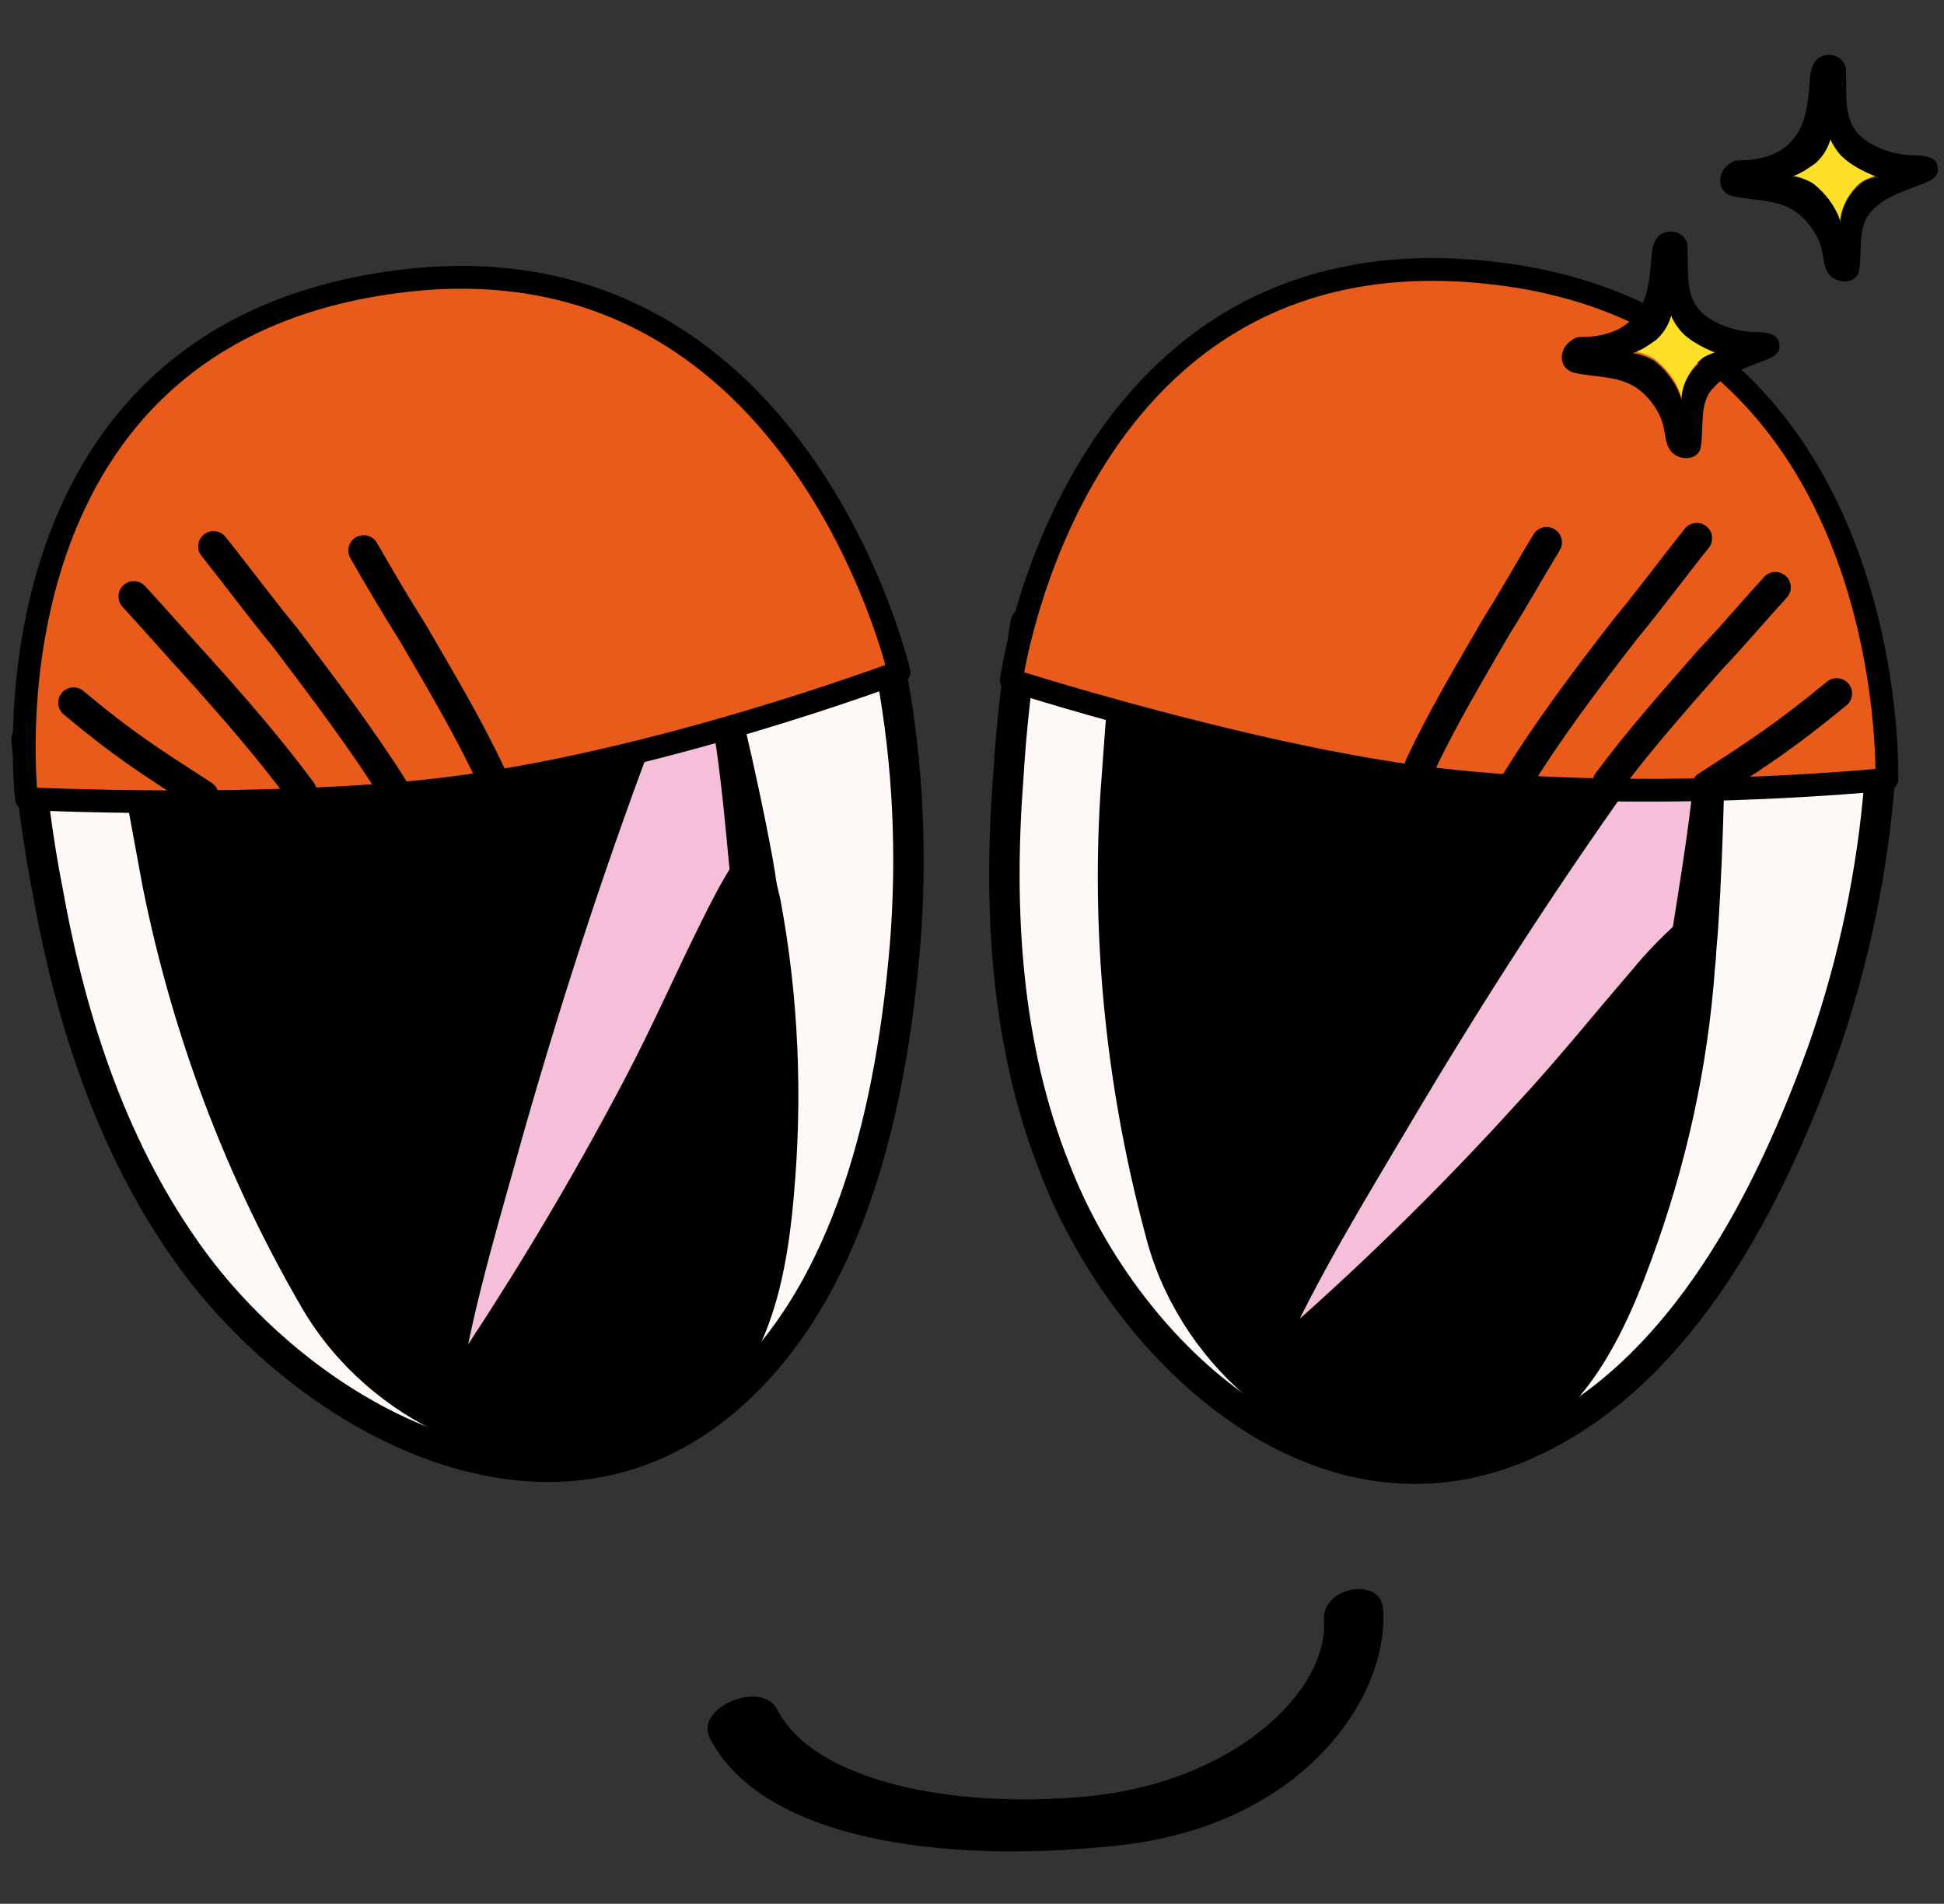<?xml version="1.0" encoding="utf-8"?>
<!-- Generator: Adobe Illustrator 27.7.0, SVG Export Plug-In . SVG Version: 6.00 Build 0)  -->
<svg version="1.1" id="Layer_1" xmlns="http://www.w3.org/2000/svg" xmlns:xlink="http://www.w3.org/1999/xlink" x="0px" y="0px"
	 viewBox="0 0 190.3 186.4" style="enable-background:new 0 0 190.3 186.4;" xml:space="preserve">
<rect x="0" y="0" width="190.3" height="186.4" fill="#333333" stroke="none"/>
<style type="text/css">
	.st0{fill:#FEF9F7;stroke:#000000;stroke-width:2.98;stroke-linecap:round;stroke-linejoin:round;}
	.st1{fill:none;stroke:#000000;stroke-width:2.98;stroke-linecap:round;stroke-linejoin:round;}
	.st2{fill:#E95B1A;stroke:#000000;stroke-width:2.98;stroke-linecap:round;stroke-linejoin:round;}
	.st3{stroke:#000000;stroke-width:2.98;stroke-linecap:round;stroke-linejoin:round;}
	.st4{fill:#F5BFDA;stroke:#000000;stroke-width:2.98;stroke-linecap:round;stroke-linejoin:round;}
	.st5{fill:#F5BFDA;stroke:#000000;stroke-width:3.083;stroke-linecap:round;stroke-linejoin:round;}
	.st6{fill:#E95B1A;stroke:#000000;stroke-width:2.233;stroke-linecap:round;stroke-linejoin:round;}
	.st7{fill:#FFE029;}
	.st8{fill:none;stroke:#000000;stroke-width:3;stroke-linecap:round;stroke-linejoin:round;}
</style>
<g id="Layer_2_00000105397124371377624480000003106284265389197736_">
	<g id="Layer_1-2">
		<path class="st0" d="M-157.5,128c-11.8,13.3-34,20.6-50.1,9.3c-3.6-2.5-6.4-6-8.9-9.5c-8.9-12.1-15.5-25.7-19.5-40.1
			c0.4,0.3,0.8,0.5,1,0.9l8.2-6.4l1.9-1.3c0.1,2.3,0.5,4.7,1.1,6.9c4.1,14.1,10.6,27.4,19.1,39.4c7.2,10.2,19.5,15.2,31.7,10.7
			s12.5-14.7,12.5-24.9c0-9.7-1.3-19.4-3.9-28.8c-1.2-5.2-2.9-10.3-4.9-15.3c5.4,0.3,11,1.1,15.5,3.7c0.3,0.6,0.8,1.1,1.5,1.3
			c0.2,0.8,0.3,1.6,0.5,2.4C-148.8,93.4-144.9,113.7-157.5,128z"/>
		<path class="st1" d="M-193.7,2.8c8,3.3,15.5,7.9,22.1,13.5"/>
		<path class="st1" d="M-184,0.2l4.6,2.6c1.7,0.8,3.3,1.9,4.6,3.3"/>
		<path class="st1" d="M-226.1,128.3c3.6,5.5,8.2,10.3,13.5,14.2c3.5,2.6,7.5,4.9,11.9,5.2"/>
		<path class="st2" d="M-152.3,73.9c-0.7-0.2-1.2-0.7-1.5-1.3c-4.5-2.6-10.1-3.4-15.5-3.7l-6.7-0.2c-8,0-16,0.7-23.9,2.3
			c-8.9,1.7-17.4,5-25,9.9l-1.9,1.3l-8.2,6.4c-0.2-0.4-0.6-0.6-1-0.9c-2.3-8.5-3.6-17.3-3.7-26.2c-0.2-15.4,2.1-34.5,13.5-46
			c16-16.2,40.3-5.5,53.2,9.1c8.6,9.7,13.9,21.9,17.4,34.4C-154.3,64-153.2,69-152.3,73.9z"/>
		<path class="st3" d="M-160.5,113c0,10.2-1.7,20.9-12.5,24.9s-24.5-0.5-31.7-10.7c-8.5-12-15-25.3-19.1-39.4
			c-0.6-2.2-1-4.6-1.1-6.9c7.6-4.9,16.1-8.2,25-9.9c7.5-1.5,15.1-2.3,22.7-2.3h1.2l6.7,0.2c1.7,4.2,3.1,8.5,4.3,12.8l0.6,2.5
			C-161.8,93.5-160.5,103.2-160.5,113z"/>
		<path class="st4" d="M-165,81.7c-1,1.6-2,3.1-2.8,4.7c-2.2,4.6-4.3,9.2-6.7,13.8c-4.9,8.9-10.3,17.5-16.3,25.7
			c-0.4,0.6-1.1,1.1-1.5,0.6c-0.2-0.2-0.2-0.5-0.2-0.8c0.7-7.1,2.7-14.3,4.4-21.3c3-12,6.6-23.9,10.8-35.6h1.3l6.7,0.2
			C-167.6,73.1-166.2,77.3-165,81.7z"/>
		<path class="st0" d="M-61.1,125.8c-11.8,13.3-34,20.5-50,9.3c-3.6-2.5-6.4-6-9-9.5c-8.8-12.1-15.4-25.7-19.5-40.1
			c0.4,0.2,0.8,0.4,1,0.8c2.8-2,5.4-4.3,8.2-6.3l1.9-1.4c0.1,2.4,0.5,4.7,1.1,7c4.1,14.1,10.6,27.4,19.1,39.4
			c7.2,10.1,19.6,15.1,31.7,10.7s12.5-14.7,12.5-24.9c0-9.8-1.2-19.5-3.8-28.9c-1.2-4.2-2.7-10.1-5-15.2c5.4,0.3,11,1.1,15.5,3.6
			c0.3,0.7,0.9,1.2,1.6,1.3c0.1,0.8,0.3,1.7,0.4,2.5C-52.4,91.1-48.4,111.5-61.1,125.8z"/>
		<path class="st1" d="M-97.3,0.5c8,3.4,15.5,8,22.1,13.6"/>
		<path class="st1" d="M-87.6-2l4.7,2.5c1.7,0.9,3.2,2,4.6,3.3"/>
		<path class="st1" d="M-129.7,126c3.6,5.5,8.2,10.3,13.5,14.3c3.5,2.6,7.6,4.9,12,5.1"/>
		<path class="st2" d="M-55.8,71.6c-0.7-0.1-1.3-0.6-1.6-1.3c-4.5-2.5-10.1-3.3-15.5-3.6l-6.7-0.2c-8-0.1-16,0.7-23.9,2.3
			c-8.9,1.6-17.4,5-25,9.8l-1.9,1.4c-2.8,2-5.4,4.3-8.2,6.3c-0.2-0.4-0.6-0.6-1-0.8c-2.3-8.5-3.6-17.3-3.7-26.2
			c-0.1-15.5,2.1-34.5,13.6-46.1c15.9-16.1,40.3-5.5,53.1,9.1C-68,32-62.7,44.2-59.2,56.8C-57.8,61.7-56.7,66.7-55.8,71.6z"/>
		<path class="st3" d="M-64.1,110.8c0,10.2-1.6,20.9-12.5,24.9s-24.5-0.6-31.7-10.7c-8.5-12-15-25.3-19.1-39.4c-0.6-2.3-1-4.6-1.1-7
			c7.6-4.8,16.1-8.2,25-9.8c7.5-1.5,15.1-2.3,22.7-2.3h1.2l6.7,0.2c1.7,4.2,3.2,8.4,4.3,12.8c0.2,0.9,0.5,1.7,0.7,2.4
			C-65.3,91.3-64.1,101-64.1,110.8z"/>
		<path class="st4" d="M-68.6,79.5c-1,1.5-1.9,3.1-2.7,4.7c-2.3,4.6-4.4,9.2-6.8,13.7c-4.9,9-10.3,17.6-16.3,25.8
			c-0.4,0.5-1.1,1-1.5,0.6c-0.2-0.2-0.2-0.5-0.2-0.8c0.7-7.1,2.7-14.4,4.4-21.3c3-12.1,6.6-23.9,10.9-35.6h1.2l6.7,0.2
			C-71.2,70.9-69.7,75.1-68.6,79.5z"/>
	</g>
</g>
<g>
	<path class="st2" d="M456.1,40.7c11.8-13.3,34-20.5,50-9.3c3.6,2.5,6.4,6,9,9.5c8.8,12.1,15.4,25.7,19.5,40.1
		c-0.4-0.2-0.8-0.4-1-0.8c-2.8,2-5.4,4.3-8.2,6.3l-1.9,1.4c-12.9,8.6-38.9,13.4-55.6,11.9c-5.4-0.3-11-1.1-15.5-3.6
		c-0.3-0.7-0.9-1.2-1.6-1.3c-0.1-0.8-0.3-1.7-0.4-2.5C447.4,75.4,443.4,55,456.1,40.7z"/>
	<path class="st0" d="M450.8,94.9c0.7,0.1,1.3,0.6,1.6,1.3c4.5,2.5,10.1,3.3,15.5,3.6l6.7,0.2c8,0.1,16-0.7,23.9-2.3
		c8.9-1.6,17.4-5,25-9.8l1.9-1.4c2.8-2,5.4-4.3,8.2-6.3c0.2,0.4,0.6,0.6,1,0.8c2.3,8.5,3.6,17.3,3.7,26.2
		c0.1,15.5-2.1,34.5-13.6,46.1c-15.9,16.1-40.3,5.5-53.1-9.1c-8.6-9.7-13.9-21.9-17.4-34.5C452.8,104.8,451.7,99.8,450.8,94.9z"/>
	<g>
		<path class="st3" d="M528.1,132.9c0,10.2-1.6,20.9-12.5,24.9c-10.9,4-24.5-0.6-31.7-10.7c-8.5-12-15-25.3-19.1-39.4
			c-0.6-2.3-1-4.6-1.1-7c10.1,1,19.6-0.3,28.5-1.9c7.5-1.5,10.6-2.4,18-4.4l2.7-0.9l7.2-2.8c1.7,4.2,2.4,6.6,3.5,11
			c0.2,0.9,0.5,1.7,0.7,2.4C526.9,113.4,528.2,123.1,528.1,132.9z"/>
		<path class="st4" d="M524.7,106.7c-1,1.5-1.9,3.1-2.7,4.7c-2.3,4.6-4.4,9.2-6.8,13.7c-4.9,9-10.3,17.6-16.3,25.8
			c-0.4,0.5-1.1,1-1.5,0.6c-0.2-0.2-0.2-0.5-0.2-0.8c0.7-7.1,2.7-14.4,4.4-21.3c3-12.1,6.6-23.9,10.9-35.6h1.2l6.7,0.2
			C522.2,98.1,523.6,102.3,524.7,106.7z"/>
	</g>
</g>
<path d="M129.6,158.6c0.5,6.9-8.8,16-23.4,17.3c-13,1.2-26.5-1.5-30.1-8.5c-1.5-3-8.2-0.2-6.6,2.8c5,9.7,22.2,12.4,39.8,10.5
	c18.3-1.9,26.7-14.6,26.1-23.2C135.1,154.3,129.4,155.4,129.6,158.6z"/>
<g>
	<path class="st0" d="M416.3-77.6c0.7,0.1,1.3,0.6,1.6,1.3c4.5,2.5,34.8-6.5,42.6-8.1c8.9-1.6,35.8-5.9,38.6-7.9
		c0.2,0.4,0.6,0.6,1,0.8c2.3,8.5,3.6,17.3,3.7,26.2c0.1,15.5-2.1,34.5-13.6,46.1c-15.9,16.1-40.3,5.5-53.1-9.1
		c-8.6-9.7-13.9-21.9-17.4-34.5C418.3-67.7,417.2-72.7,416.3-77.6z"/>
	<g>
		<path class="st3" d="M493.6-39.6c0,10.2-1.6,20.9-12.5,24.9s-24.5-0.6-31.7-10.7c-8.5-12-15-25.3-19.1-39.4
			c-0.6-2.3-4.3-14.8-4.4-17.2c10.1,1,19.6-0.3,28.5-1.9c7.5-1.5,10.6-2.4,18-4.4l2.7-0.9l7.2-2.8c1.7,4.2,5.8,16.8,6.9,21.2
			c0.2,0.9,0.5,1.7,0.7,2.4C492.3-59.1,493.6-49.4,493.6-39.6z"/>
		<path class="st5" d="M487.5-70.9c-0.9,1.8-1.7,3.6-2.4,5.6c-2.1,5.4-4,10.9-6.2,16.2c-4.4,10.6-9.3,20.8-14.8,30.5
			c-0.4,0.6-1,1.2-1.4,0.7c-0.1-0.3-0.2-0.6-0.2-0.9c0.6-8.4,2.4-17,4-25.2c2.7-14.3,6-28.3,9.9-42.1h1.1l6.1-1.8
			C485.3-83.1,486.5-76,487.5-70.9z"/>
	</g>
	<path class="st6" d="M416.8-71.8c0,0-9.5-44.5,31.3-53.7c38.7-8.7,52.6,33.6,52.6,33.6L416.8-71.8z"/>
</g>
<g>
	<path class="st0" d="M333.2,73.4c0.7,0.3,1.1,1,1.1,1.8c3.4,3.9,34.9,5.7,42.9,6.9c8.9,1.5,35.6,6.6,38.9,5.7
		c0.1,0.4,0.3,0.8,0.7,1.1c-0.7,8.8-2.5,17.5-5.4,25.9c-5.2,14.6-13.7,31.7-28.5,38.7c-20.4,9.7-39.8-8.5-46.8-26.6
		c-4.8-12-5.6-25.3-4.6-38.4C331.7,83.4,332.4,78.4,333.2,73.4z"/>
	<g>
		<path class="st3" d="M393,135.4c-3.5,9.6-8.6,19.1-20.2,19.2c-11.6,0.1-22.8-8.9-26.2-20.8c-3.9-14.2-5.5-28.9-4.6-43.5
			c0.2-2.4,1-15.4,1.7-17.7c9.1,4.3,18.5,6.4,27.4,7.9c7.5,1.1,10.8,1.3,18.4,1.9l2.9,0.1l7.7-0.2c0.2,4.5-0.3,17.7-0.7,22.2
			c-0.1,0.9-0.1,1.8-0.2,2.5C398.5,116.7,396.4,126.3,393,135.4z"/>
		<path class="st5" d="M398,104c-1.5,1.4-2.9,2.8-4.2,4.4c-3.8,4.4-7.4,8.9-11.3,13.1c-7.7,8.5-15.8,16.4-24.2,23.7
			c-0.5,0.4-1.3,0.8-1.5,0.2c0-0.3,0-0.6,0.2-1c3.5-7.7,8.1-15.2,12.3-22.3c7.4-12.5,15.2-24.6,23.6-36.2l1,0.4l6.4,0.4
			C400,91.7,398.8,98.8,398,104z"/>
	</g>
	<path class="st6" d="M331.7,79c0,0,6.2-45,47.7-39.8c39.4,4.9,38,49.5,38,49.5s-25.3,2.6-46.4-0.3C353.7,86,331.7,79,331.7,79z"/>
</g>
<g>
	<path class="st0" d="M235.4,84.8c0.7,0.2,1.3,0.7,1.5,1.4c4.3,2.9,35.2-3.3,43.2-4.2c9-0.8,36.1-2.7,39.1-4.4
		c0.2,0.4,0.5,0.7,0.9,0.9c1.6,8.7,2,17.6,1.3,26.4c-1.3,15.4-5.2,34.2-17.7,44.7c-17.3,14.6-40.6,1.8-52.1-13.9
		c-7.7-10.4-11.9-23.1-14.2-35.9C236.5,94.8,235.9,89.8,235.4,84.8z"/>
	<g>
		<path class="st3" d="M309,129.6c-0.9,10.2-3.5,20.7-14.7,23.7c-11.2,3-24.3-2.8-30.6-13.5c-7.4-12.7-12.6-26.5-15.5-41
			c-0.4-2.3-2.9-15.2-2.9-17.5c9.9,1.9,19.5,1.5,28.5,0.7c7.6-0.8,10.8-1.5,18.3-2.8l2.8-0.7l7.4-2.1c1.4,4.3,4.2,17.2,4.9,21.7
			c0.1,0.9,0.3,1.7,0.5,2.5C309.5,110.1,309.9,119.9,309,129.6z"/>
		<path class="st5" d="M305.8,97.9c-1.1,1.7-2,3.5-2.9,5.3c-2.6,5.2-4.9,10.5-7.6,15.6c-5.3,10.1-11.2,19.9-17.4,29.1
			c-0.4,0.6-1.1,1.1-1.4,0.6c-0.1-0.3-0.1-0.6-0.1-1c1.4-8.3,4-16.7,6.2-24.7c4-14,8.5-27.7,13.6-41l1.1,0.1l6.3-1.2
			C304.7,85.5,305.3,92.7,305.8,97.9z"/>
	</g>
	<path class="st6" d="M235.4,90.6c0,0-5.4-45.1,36.1-50.6c39.3-5.2,49.3,38.2,49.3,38.2s-23.8,9-45,11.5
		C258.4,91.8,235.4,90.6,235.4,90.6z"/>
</g>
<g>
	<path class="st7" d="M396.4,43.2c-0.2,0.7-0.6,1.6-1.5,2.4c-0.5,0.4-1.2,0.9-2.3,1.3c0.6,0,1.6,0.4,2.1,0.7
		c1.2,0.9,2.4,2.4,2.7,3.9c0.1-1.5,0.9-2.9,1.9-3.8c0.3-0.3,1-0.6,1.7-0.8c-1.2-0.5-2.6-1.1-3.6-2.1
		C397.1,44.6,396.5,43.7,396.4,43.2z"/>
	<path d="M406.1,45.1c-0.6-0.2-1.2-0.2-1.8-0.2c-1.7-0.1-3.9-0.8-5.1-2.1c-1.5-1.6-1.1-4.2-1.2-6.2c0-1-1-1.7-2-1.5
		c-1.6,0.3-1.5,2.2-1.6,3.3c-0.2,1.9-0.4,3.7-1.8,5.2c-1.3,1.4-3.3,1.8-5.1,1.8c-0.5,0-0.9,0.3-1.2,0.6c-0.9,0.8-0.9,2.5,0.6,2.9
		c1.7,0.4,3.6,0.3,5.2,1c1.6,0.6,3.1,2.5,3.5,4.1c0.3,1.2,0.2,2.6,1.5,3.1c1,0.4,2.1,0,2.2-1c0.3-1.7-0.2-4.3,1.2-5.7
		c1.5-1.7,3.8-2.1,5.7-3c0.4-0.2,0.7-0.5,0.8-0.9c0-0.1,0-0.3,0-0.4C406.9,45.5,406.5,45.2,406.1,45.1z M399.3,47.8
		c-1,0.8-1.9,2.2-1.9,3.8c-0.3-1.4-1.5-3-2.7-3.9c-0.5-0.3-1.5-0.7-2.1-0.7c1.1-0.4,1.7-0.9,2.3-1.3c0.9-0.8,1.3-1.7,1.5-2.4
		c0.2,0.6,0.8,1.4,1.1,1.7c1,1,2.4,1.6,3.6,2.1C400.3,47.1,399.6,47.5,399.3,47.8z"/>
</g>
<g>
	<path class="st7" d="M411.9,25.9c-0.2,0.7-0.6,1.6-1.5,2.4c-0.5,0.4-1.2,0.9-2.3,1.3c0.6,0,1.6,0.4,2.1,0.7
		c1.2,0.9,2.4,2.4,2.7,3.9c0.1-1.5,0.9-2.9,1.9-3.8c0.3-0.3,1-0.6,1.7-0.8c-1.2-0.5-2.6-1.1-3.6-2.1C412.6,27.3,412,26.4,411.9,25.9
		z"/>
	<path d="M421.6,27.8c-0.6-0.2-1.2-0.2-1.8-0.2c-1.7-0.1-3.9-0.8-5.1-2.1c-1.5-1.6-1.1-4.2-1.2-6.2c0-1-1-1.7-2-1.5
		c-1.6,0.3-1.5,2.2-1.6,3.3c-0.2,1.9-0.4,3.7-1.8,5.2c-1.3,1.4-3.3,1.8-5.1,1.8c-0.5,0-0.9,0.3-1.2,0.6c-0.9,0.8-0.9,2.5,0.6,2.9
		c1.7,0.4,3.6,0.3,5.2,1c1.6,0.6,3.1,2.5,3.5,4.1c0.3,1.2,0.2,2.6,1.5,3.1c1,0.4,2.1,0,2.2-1c0.3-1.7-0.2-4.3,1.2-5.7
		c1.5-1.7,3.8-2.1,5.7-3c0.4-0.2,0.7-0.5,0.8-0.9c0-0.1,0-0.3,0-0.4C422.4,28.3,422,27.9,421.6,27.8z M414.8,30.5
		c-1,0.8-1.9,2.2-1.9,3.8c-0.3-1.4-1.5-3-2.7-3.9c-0.5-0.3-1.5-0.7-2.1-0.7c1.1-0.4,1.7-0.9,2.3-1.3c0.9-0.8,1.3-1.7,1.5-2.4
		c0.2,0.6,0.8,1.4,1.1,1.7c1,1,2.4,1.6,3.6,2.1C415.8,29.8,415.2,30.2,414.8,30.5z"/>
</g>
<g>
	<path class="st0" d="M100.4,61c0.7,0.3,1.1,1,1.1,1.8c3.4,3.9,34.9,5.7,42.9,6.9c8.9,1.5,35.6,6.6,38.9,5.7
		c0.1,0.4,0.3,0.8,0.7,1.1c-0.7,8.8-2.5,17.5-5.4,25.9c-5.2,14.6-13.7,31.7-28.5,38.7c-20.4,9.7-39.8-8.5-46.8-26.6
		c-4.8-12-5.6-25.3-4.6-38.4C99,71,99.6,65.9,100.4,61z"/>
	<g>
		<path class="st3" d="M160.2,123c-3.5,9.6-8.6,19.1-20.2,19.2s-22.8-8.9-26.2-20.8c-3.9-14.2-5.5-28.9-4.6-43.5
			c0.2-2.4,1-15.4,1.7-17.7c9.1,4.3,18.5,6.4,27.4,7.9c7.5,1.1,10.8,1.3,18.4,1.9l2.9,0.1l7.7-0.2c0.2,4.5-0.3,17.7-0.7,22.2
			c-0.1,0.9-0.1,1.8-0.2,2.5C165.7,104.3,163.6,113.8,160.2,123z"/>
		<path class="st5" d="M165.2,91.5c-1.5,1.4-2.9,2.8-4.2,4.4c-3.8,4.4-7.4,8.9-11.3,13.1c-7.7,8.5-15.8,16.4-24.2,23.7
			c-0.5,0.4-1.3,0.8-1.5,0.2c0-0.3,0-0.6,0.2-1c3.5-7.7,8.1-15.2,12.3-22.3c7.4-12.5,15.2-24.6,23.6-36.2l1,0.4l6.4,0.4
			C167.2,79.3,166,86.4,165.2,91.5z"/>
	</g>
	<path class="st6" d="M99,66.6c0,0,6.2-45,47.7-39.8c39.4,4.9,38,49.5,38,49.5s-25.3,2.6-46.4-0.3C120.9,73.6,99,66.6,99,66.6z"/>
</g>
<g>
	<path class="st0" d="M2.6,72.4c0.7,0.2,1.3,0.7,1.5,1.4c4.3,2.9,35.2-3.3,43.2-4.2c9-0.8,36.1-2.7,39.1-4.4
		c0.2,0.4,0.5,0.7,0.9,0.9c1.6,8.7,2,17.6,1.3,26.4c-1.3,15.4-5.2,34.2-17.7,44.7c-17.3,14.6-40.6,1.8-52.1-13.9
		C11.2,112.9,7,100.3,4.7,87.4C3.7,82.4,3.1,77.4,2.6,72.4z"/>
	<g>
		<path class="st3" d="M76.2,117.2c-0.9,10.2-3.5,20.7-14.7,23.7c-11.2,3-24.3-2.8-30.6-13.5c-7.4-12.7-12.6-26.5-15.5-41
			c-0.4-2.3-2.9-15.2-2.9-17.5c9.9,1.9,19.5,1.5,28.5,0.7c7.6-0.8,10.8-1.5,18.3-2.8l2.8-0.7l7.4-2.1c1.4,4.3,4.2,17.2,4.9,21.7
			c0.1,0.9,0.3,1.7,0.5,2.5C76.7,97.7,77.1,107.5,76.2,117.2z"/>
		<path class="st5" d="M73,85.5c-1.1,1.7-2,3.5-2.9,5.3c-2.6,5.2-4.9,10.5-7.6,15.6c-5.3,10.1-11.2,19.9-17.4,29.1
			c-0.4,0.6-1.1,1.1-1.4,0.6c-0.1-0.3-0.1-0.6-0.1-1c1.4-8.3,4-16.7,6.2-24.7c4-14,8.5-27.7,13.6-41l1.1,0.1l6.3-1.2
			C71.9,73.1,72.5,80.3,73,85.5z"/>
	</g>
	<path class="st6" d="M2.6,78.2c0,0-5.4-45.1,36.1-50.6C78,22.3,88,65.8,88,65.8s-23.8,9-45,11.5C25.7,79.3,2.6,78.2,2.6,78.2z"/>
</g>
<g>
	<path class="st7" d="M163.6,30.7c-0.2,0.7-0.6,1.6-1.5,2.4c-0.5,0.4-1.2,0.9-2.3,1.3c0.6,0,1.6,0.4,2.1,0.7
		c1.2,0.9,2.4,2.4,2.7,3.9c0.1-1.5,0.9-2.9,1.9-3.8c0.3-0.3,1-0.6,1.7-0.8c-1.2-0.5-2.6-1.1-3.6-2.1
		C164.3,32.2,163.7,31.3,163.6,30.7z"/>
	<path d="M173.3,32.7c-0.6-0.2-1.2-0.2-1.8-0.2c-1.7-0.1-3.9-0.8-5.1-2.1c-1.5-1.6-1.1-4.2-1.2-6.2c0-1-1-1.7-2-1.5
		c-1.6,0.3-1.5,2.2-1.6,3.3c-0.2,1.9-0.4,3.7-1.8,5.2c-1.3,1.4-3.3,1.8-5.1,1.8c-0.5,0-0.9,0.3-1.2,0.6c-0.9,0.8-0.9,2.5,0.6,2.9
		c1.7,0.4,3.6,0.3,5.2,1c1.6,0.6,3.1,2.5,3.5,4.1c0.3,1.2,0.2,2.6,1.5,3.1c1,0.4,2.1,0,2.2-1c0.3-1.7-0.2-4.3,1.2-5.7
		c1.5-1.7,3.8-2.1,5.7-3c0.4-0.2,0.7-0.5,0.8-0.9c0-0.1,0-0.3,0-0.4C174.1,33.1,173.7,32.8,173.3,32.7z M166.5,35.4
		c-1,0.8-1.9,2.2-1.9,3.8c-0.3-1.4-1.5-3-2.7-3.9c-0.5-0.3-1.5-0.7-2.1-0.7c1.1-0.4,1.7-0.9,2.3-1.3c0.9-0.8,1.3-1.7,1.5-2.4
		c0.2,0.6,0.8,1.4,1.1,1.7c1,1,2.4,1.6,3.6,2.1C167.5,34.7,166.9,35.1,166.5,35.4z"/>
</g>
<g>
	<path class="st7" d="M179.1,13.5c-0.2,0.7-0.6,1.6-1.5,2.4c-0.5,0.4-1.2,0.9-2.3,1.3c0.6,0,1.6,0.4,2.1,0.7
		c1.2,0.9,2.4,2.4,2.7,3.9c0.1-1.5,0.9-2.9,1.9-3.8c0.3-0.3,1-0.6,1.7-0.8c-1.2-0.5-2.6-1.1-3.6-2.1C179.9,14.9,179.3,14,179.1,13.5
		z"/>
	<path d="M188.8,15.4c-0.6-0.2-1.2-0.2-1.8-0.2c-1.7-0.1-3.9-0.8-5.1-2.1c-1.5-1.6-1.1-4.2-1.2-6.2c0-1-1-1.7-2-1.5
		c-1.6,0.3-1.5,2.2-1.6,3.3c-0.2,1.9-0.4,3.7-1.8,5.2c-1.3,1.4-3.3,1.8-5.1,1.8c-0.5,0-0.9,0.3-1.2,0.6c-0.9,0.8-0.9,2.5,0.6,2.9
		c1.7,0.4,3.6,0.3,5.2,1c1.6,0.6,3.1,2.5,3.5,4.1c0.3,1.2,0.2,2.6,1.5,3.1c1,0.4,2.1,0,2.2-1c0.3-1.7-0.2-4.3,1.2-5.7
		c1.5-1.7,3.8-2.1,5.7-3c0.4-0.2,0.7-0.5,0.8-0.9c0-0.1,0-0.3,0-0.4C189.6,15.8,189.3,15.5,188.8,15.4z M182.1,18.1
		c-1,0.8-1.9,2.2-1.9,3.8c-0.3-1.4-1.5-3-2.7-3.9c-0.5-0.3-1.5-0.7-2.1-0.7c1.1-0.4,1.7-0.9,2.3-1.3c0.9-0.8,1.3-1.7,1.5-2.4
		c0.2,0.6,0.8,1.4,1.1,1.7c1,1,2.4,1.6,3.6,2.1C183,17.4,182.4,17.8,182.1,18.1z"/>
</g>
<g>
	<path class="st8" d="M167.1,77c5.4-3.5,7.7-5,12.7-9.1"/>
	<path class="st8" d="M166.1,52.7c-2.4,3-4.6,6-7,8.9c-3.8,4.9-7.5,9.8-10.7,15"/>
	<path class="st8" d="M173.8,57.5c-2.2,2.4-4.2,4.8-6.4,7.1c-3.4,3.9-6.9,7.8-10,12"/>
	<path class="st8" d="M151.4,53.1c-1.7,2.8-3.2,5.5-4.9,8.2c-2.6,4.5-5.3,9-7.5,13.7"/>
</g>
<g>
	<path class="st8" d="M7.2,68.8c4.9,4.1,7.3,5.6,12.7,9.1"/>
	<path class="st8" d="M38.6,77.4c-3.2-5.1-7-10.1-10.7-15c-2.4-2.9-4.6-5.9-7-8.9"/>
	<path class="st8" d="M29.5,77.5c-3.1-4.2-6.5-8.1-10-12c-2.1-2.3-4.2-4.7-6.4-7.1"/>
	<path class="st8" d="M48,75.8c-2.2-4.7-4.9-9.2-7.5-13.7c-1.7-2.7-3.3-5.4-4.9-8.2"/>
</g>
</svg>
